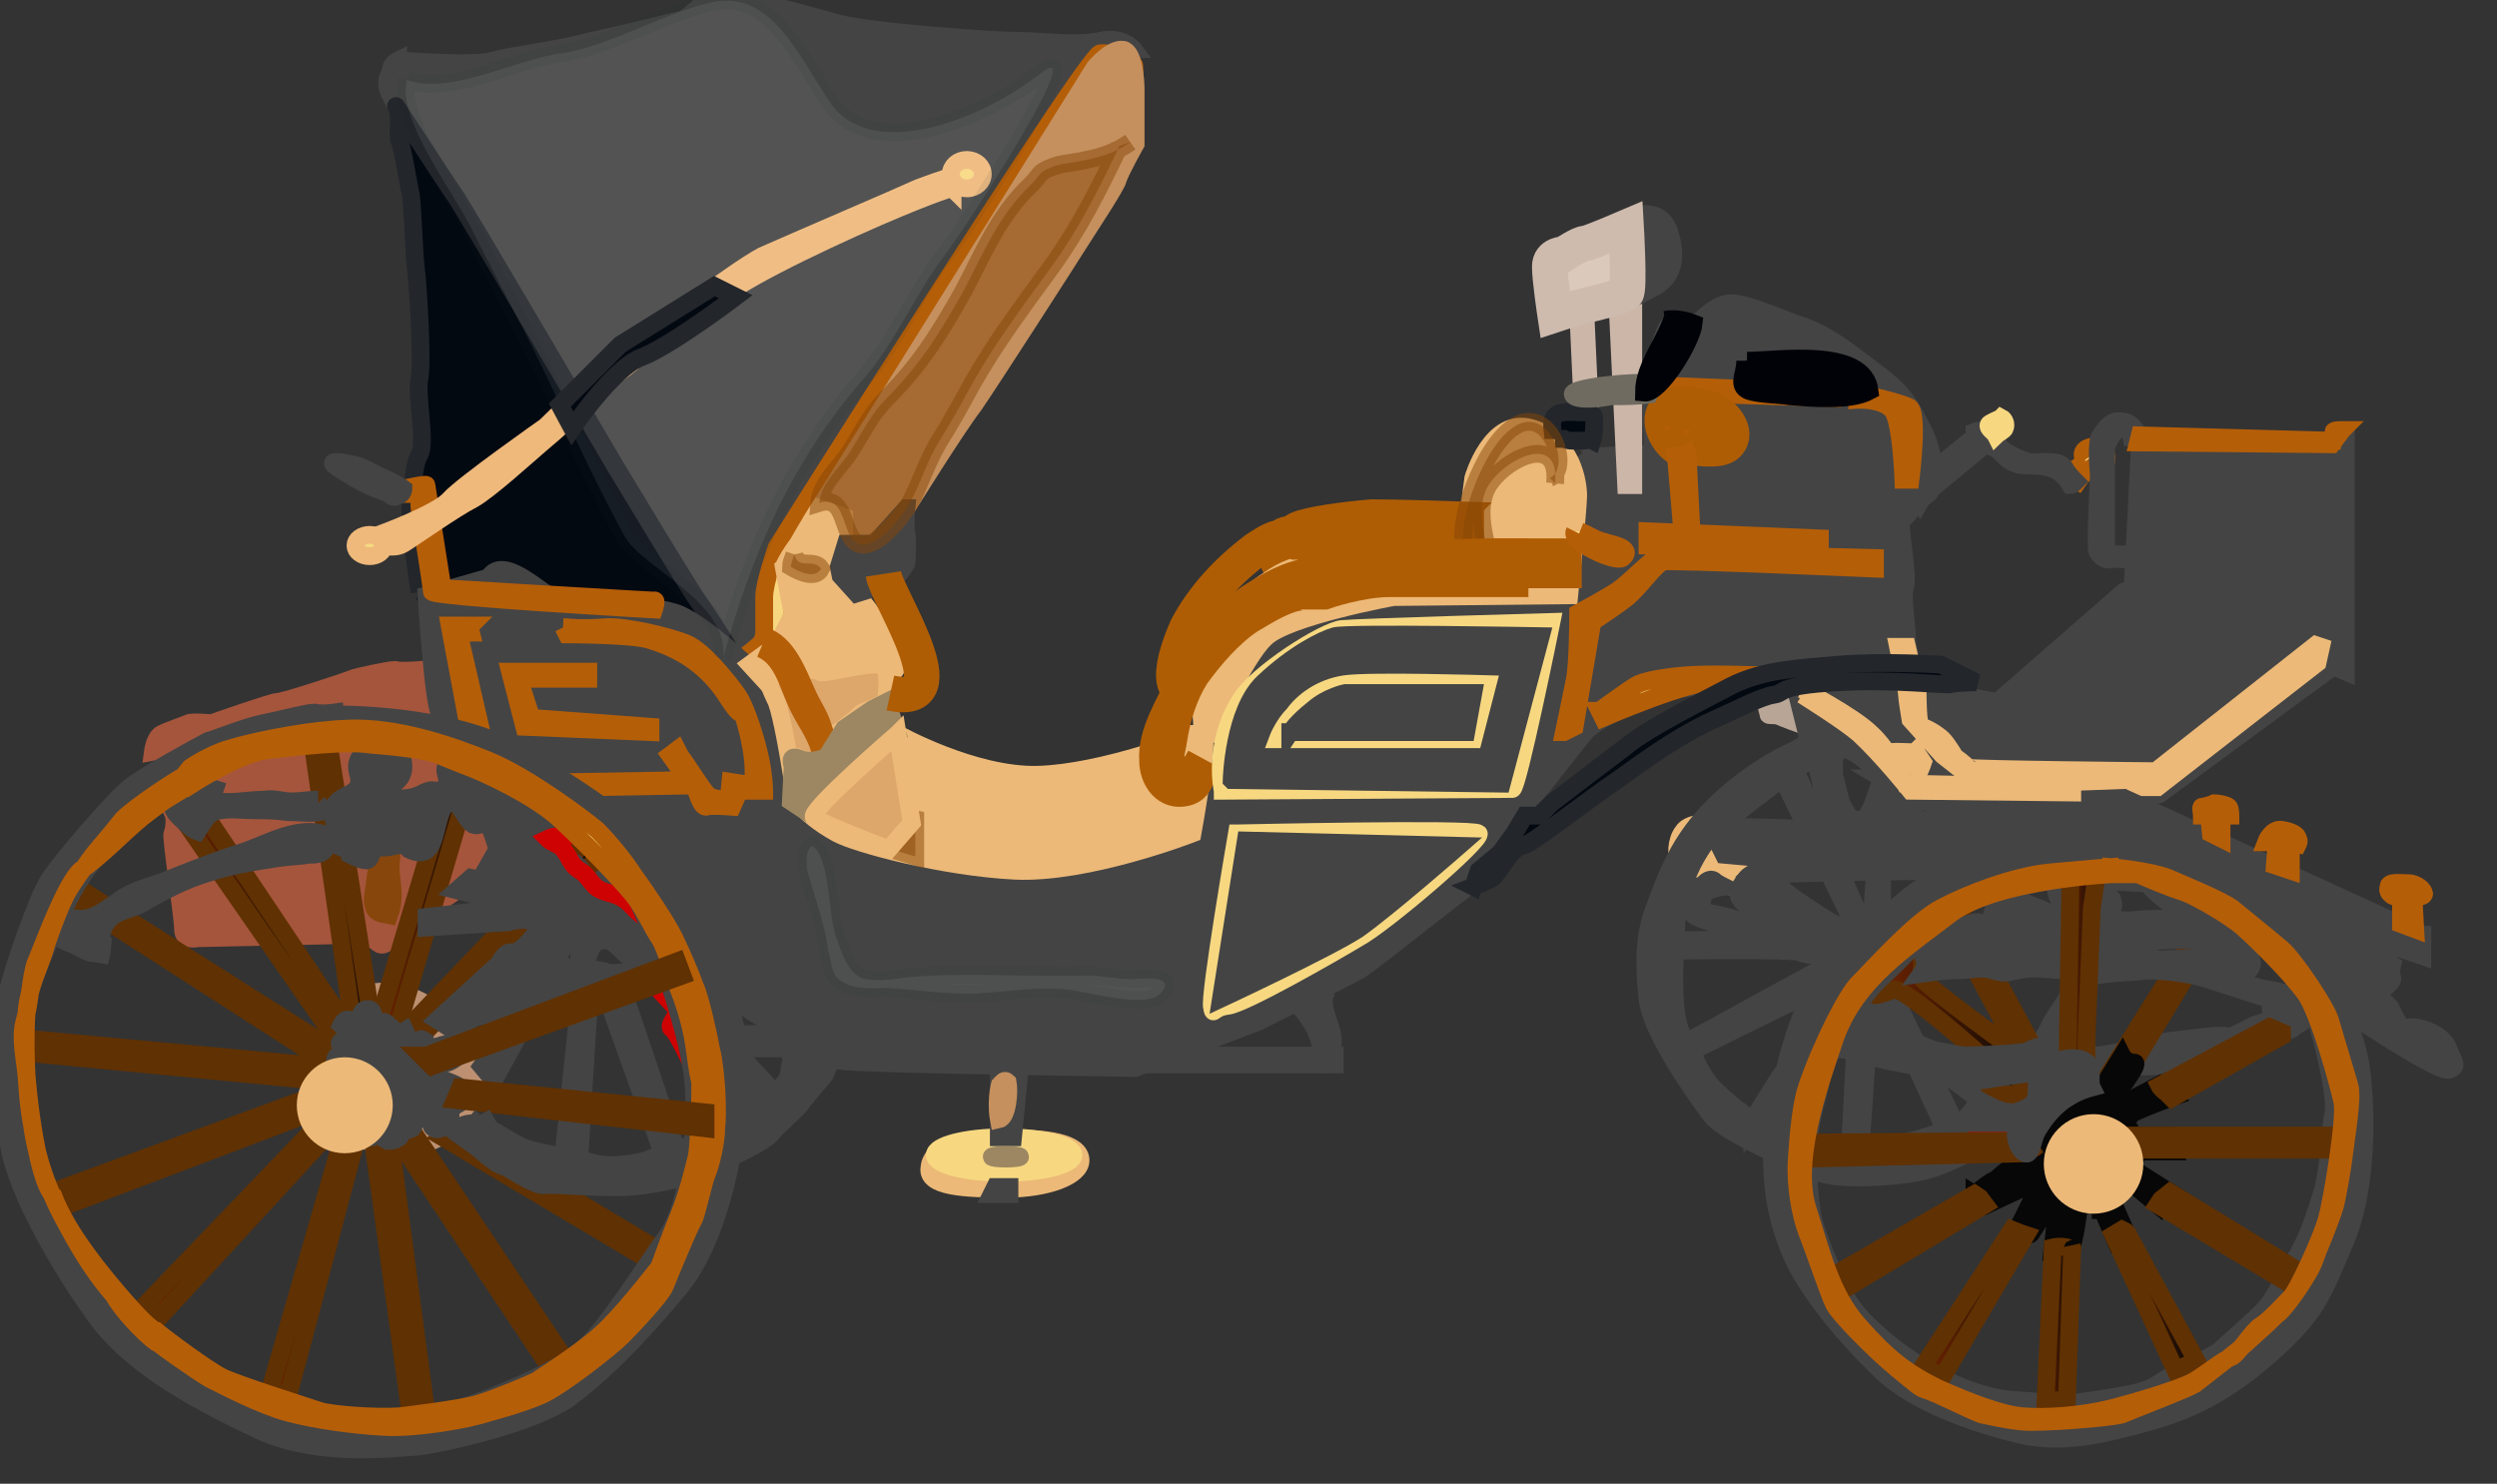 <svg xmlns="http://www.w3.org/2000/svg" version="1.0" viewBox="0 0 140.5 83.5"><rect x="0" y="0" width="140.5" height="83.5" fill="#333333" stroke="none"/><switch><g><path fill="#444" stroke="#444" d="M89.5 40.4l11.3-8.2 4.7-3.5.6-.5s.6-1.2 1-1.2h1l3-2.4v-.3s.5-.2.9 0 .4.6.4.6l-.8.2-2.9 2.4-.3.1-.4.7s-.3-.4-.3-.1c0 .3-.3.7-.3.7l-.4.4-.9.1-14.9 10.4-1 .5-.7.5v-.4z"/><path fill="#A5553C" stroke="#A5553C" d="M27.3 49l-5.2 3.6s-.4.8-.8.5c-.5-.4-.8-.5-.8-.5l-9.4.2s-.8.2-.8-.5-.7-5.2-.6-5.4c.1-.2.2-.9 0-1.2-.2-.3-.4-2.7-.5-3.1-.1-.4-.6-.3-.6-.3s.1-.8.5-1c.4-.2 1.3-.5 1.5-.6.2-.1 1.3 0 1.3 0s3.4-1.2 3.7-1.2c.4 0 4-1.2 4.2-1.3.2-.1 2.1-.5 2.4-.5.3.1 1.5 0 1.5 0l.6.4.2 1.7s2.2 3.5 2.4 3.7c.1.2.6 3.4.6 3.4l-.2 2.1z"/><path fill="#444" stroke="#444" d="M44.5 45.1s2.6 2.2 10.5 2.2c9.9 0 12.1-.4 12.1-.4l-.8 7.4-15.2.7-3.2.4-3.4-10.3zM61.9 2.9L43.8 30.6S43 32 43 33v3.2l-2.1 1.1s.2-4.4 0-5.6c-.2-1.1-1.9-5.9-1.8-6.5.2-.6-.2-15.9.2-16.6.3-.6.6-6.5.6-6.5S40.5 0 41.5 0s3.8.8 5.6 1.3c1.8.5 8.8 1 10.2 1 1.4 0 3.3.3 4.6 0 1.3-.3 1.9.5 1.9.5l-1.9.1z"/><path fill="#444" stroke="#444" d="M22.4 3.4c1.5.1 4.4.3 5.4 0s3.2-.5 5.5-1.1c2.3-.5 4.6-1.1 5.1-1.2.5-.2 1.3-1.3 1.9-1 .6.3 1.3 0 1.3 0S40.1 3.2 39.7 6c-.4 2.7-.2 10-.5 11s-.1 7 0 7.8c.1.8 1.1 4.6 1.3 5.2.2.6.5 3.6.5 3.9v2.3s-3.4-5-3.8-5.9c-.4-.9-6.1-9.8-6.5-10.6-.4-.9-3.2-5.5-3.6-6.4-.4-.9-2.7-4.1-3.4-5.2C23 7 22.4 6.3 22 5.4c-.5-.9 0-1.2 0-1.5 0-.3.4-.5.4-.5z"/><path fill="#030911" stroke="#23262B" d="M23.6 33.3s-.6-3.8-.5-4.8c.2-1 .1-2.2.5-2.9.4-.7-.2-3.3 0-4.3s-.1-5.5-.2-6.2c-.1-.7-.2-3.9-.3-4.2-.1-.4-.4-2.4-.6-2.9-.2-.5.1-1.5-.2-2-.3-.5 2.8 4.3 3.3 5 .5.7 8.4 14.2 9 15.2.6 1 4.1 6.8 4.6 7.5.5.7 1.7 2.6 1.7 2.6l.6 1.5s-.4-.8-1.2-.9c-.8-.2-2 0-2.2-.5-.2-.5-.8-1.6-.8-1.6s-9.1-1.2-9.7-1.1c-.5.2-2.4.2-2.7.2-.3-.1-1.3-.6-1.3-.6z"/><path fill="#F7D881" stroke="#B55E08" d="M41.4 37.3s.5.1.8 0c.3-.1 1.3-1.1 1.5-1.1.2 0 .9-.9.9-1.4 0-.5-.1-2 0-2.3.1-.4 0-1.4 0-1.4l2.7-4.5 6.5-9.9 5.7-9 1.6-2.9s.8-1.1 1.6-1c.8.1.3 0 .6.3.3.2.5 1.8.5 1.8v2.2s.1-4.4 0-4.5c-.1-.1-1.2-.7-1.9-.6-.7 0-18.2 27.8-18.2 27.8s-.7 2-.7 2.8v2.3c0 .3-1.6 1.4-1.6 1.4z"/><path fill="#444" stroke="#444" d="M89.7 25.7s-.8.3-.8.8V31l-.5 2.4h-3.6s-5.5-.2-6.6 0c-1 .2-6.8 1.3-8.2 3.5-1.4 2.2-2.6 6.4-2.6 6.8v2.2s-.7 2.3-.7 2.6c0 .4-.5 3.9-.5 3.9v1.9s-11 .5-12.2.5c-1.2 0-6 .6-6.4 0-.4-.6-1-5.5-1.3-6.2-.3-.7-1.9-3.5-1.9-3.5v-1.5s-.3-2.8-.7-3.7c-.4-1-1.7-2.5-1.7-2.5s-2.2-2.1-3.7-2.8c-1.5-.7-5.6-.5-6.5-.6-.9-.1-3.4-3-4.3-1.5l-3.5 1s.4 6.6.8 6.7c.4.1 4.1 6.7 5.4 8 1.3 1.4 13 9.5 13.7 9.7.7.2 2.1 1.6 3.4 1.8 1.3.2 16.6.4 16.6.4s2.3-1 2.8-1.1c.5-.1 4.1-1.5 4.1-1.5s4.4-2.2 5.7-2.9c1.2-.8 6.6-5.2 7.1-5.4.6-.3 2.6-4.2 2.6-4.2s2.5-3.2 3-3.8c.5-.6 3.1-1.9 4.1-2.2 1-.3 2.7-.4 3.4-.4s2.5.1 3.8.4c1.2.3 2.5.3 3 1 .5.6 1.9 2 2.2 2.2.3.3 1.7 2.1 1.7 2.1s3.1.8 3.5.8c.4 0 3.3.2 4 .1.8-.1 2.7-.3 3.4-.2.7.1 3.2-.3 3.2-.3l9.8-7.2.7.3V24.1l-.6 1.6-11-.5-.4 7.9-.5.2-7.1 6.2s-1.4-.2-2.3-.5c-.8-.3-2.1-.1-2.1-.1s-.7-2.3-.7-3c0-.7-.3-2.3-.1-2.9.2-.6-.4-3.5-.2-3.9.2-.4 1.2-1.1 1.5-1.3.3-.2.6-2-.4-3.8-.9-1.8-1.4-2.2-3-3.4-1.6-1.2-2.5-1.9-4.1-2.4-1.6-.6-3.2-1.3-3.9-1.1-.8.2-1.6 1.1-1.6 1.1s-1.1-.1-1.5 0c-.4.1-1.1 3.1-1.1 3.1l.1 4.2-3.3.2z"/><path fill="#C5905E" stroke="#C5905E" d="M46.1 28.6s1 0 1.4.5c.4.5 0 1.5 0 1.5h1.6l1.9-2s2.8-4.5 3.8-5.8c.9-1.3 5.4-8.3 5.9-9.1.5-.8 2.1-3.2 2.2-3.6.1-.4 1-2 1-2V5c0-.4-.1-2.1-.7-2.2-.7-.1-1.6 1-1.6 1L46.1 28.6z"/><path fill="#ECB978" stroke="#ECB978" d="M50.5 41.3s4.3 2.4 7.9 2.3c3.6-.1 8.6-2 9.2-2.3.6-.4-.5 5.6-.5 5.6s-5.9 2.3-10 2.1c-4-.2-8.9-1.5-10-2.1-1.1-.6-1.7-1.2-1.7-1.2l5.1-4.4z"/><path fill="#DDA66B" stroke="#ECB978" d="M49.9 39.5c-.1-.3.3-2-.4-2.1-.7-.1-2-.2-2.7 0-.8.2-2.1.4-2.1.4H43s.3.9.7 1.7c.3.8.7 3.2.7 3.2s.2-.3.6 0c.4.3 1 .6 1.1 0 .2-.6.7-1.4 1-1.5.3-.1 1.4-1.1 1.4-1.1l1.4-.6z"/><path fill="#ECB978" stroke="#ECB978" d="M44.1 31.9s.2-.5.8-1.3c.5-.9 1.2-2 1.2-2l1.4.5v1.5l-.4 1.3s-.3.2 1 1.5 1.6 2.4 1.8 2.9c.2.5.9 1 .4 1.5-.3.4-.3.8-.3.8s.7-1.1-.4-1.2c-1.1-.1-3.3.6-3.5.4-.2-.2-1.3 0-1.3 0h-1.4l-.1.8-1.1-1.2 1.5-1.1s.9-1.6.9-1.8c-.1-.4-.5-2.6-.5-2.6z"/><path fill="#444" stroke="#444" d="M51 28.6s-.1 1 0 1.4c.1.5 0 1.7 0 1.7s-.5.9-1 1.1c-.5.2-1.8.6-1.8.6l-.9-1-.1-.5.4-1.3h1.6l1.8-2z"/><path fill="#F7D881" stroke="#B55E08" d="M42.8 36.5c1.2.5 1.5 1.9 2 3 .4 1 1.3 2 1.4 3.1.2-.9.4-.9.1-1.7-.2-.7-.6-1.2-.9-1.9-.5-1.1-1.1-2.8-2.4-3.2-.1.1-.1.3-.1.5"/><path fill="#9D8762" stroke="#9D8762" d="M49.9 39.5l.6 1.8-5.1 4.4-.9-.6.1-2s-.3-.7.4-.4c.6.3 1.5-.1 1.5-.1l1-1.6 1.6-1.1.8-.4z"/><path fill="#874606" stroke="#874606" d="M50.5 47.9l.5-1.1.5-1.1v2.5z" opacity=".5"/><path fill="#DDA66B" stroke="#ECB978" d="M50.5 41.3l.8 5-1.3 1.5s-3.9-1.5-4.2-1.8c-.4-.3 4.7-4.7 4.7-4.7z"/><path fill="#FDFEFF" stroke="#23262B" d="M45.4 48.9c0-.5-.1-1 .3-1.3 1 .6.9 3.8 1.3 5 .3.8.6 2 1.4 2.4.7.3 1.9.1 2.6 0 3.4-.3 6.9 0 10.2-.1.8 0 1.6.2 2.4.2.5 0 2.7-.3 1.7.8-.8.9-4.1-.1-5.2-.2-1.7-.2-3.3.1-5 .2-1.7.1-3.4-.2-5.2-.3-.7 0-1.5.1-2.2-.2-1-.4-.8-.9-1.1-1.9-.2-1.6-.8-3.1-1.2-4.6" opacity=".08"/><path fill="#444" stroke="#444" d="M51 50.2c.5.6.4 1.5.6 2.2.3 1.1.6 1.2 1.7 1.1 1.6-.1 3.1-.1 4.7-.1s3.1-.1 4.6-.3c1-.1 1.3-.1 1.3-1.3 0-.4-.2-.8-.1-1.2.1-.5.4-.7.4-1.2-.8-.2-2.3.6-3.3.7-1 .1-2.1.2-3.1.2-2.2-.1-4.4-.5-6.6-.5"/><path fill="none" stroke="#AF5D04" stroke-width="2" d="M72.6 30.1c-1-.4-1.1 2.7.2 1.7.5-.4.1-1.3-.4-1.5-.6-.2-1.2.3-1.7.6-1.6 1.2-3 2.7-3.9 4.4-.4.9-1.8 4.3.7 3.6m-17.8-6.6c.2 1.3 4.5 7.6.4 6.7"/><path fill="#ECB978" stroke="#ECB978" d="M82.4 30.6l.5-3.7s1-3.5 3.3-2.8c2.3.7 2.6 3.1 2.6 3.8 0 .7-.5 5.6-.5 5.6l-9.9.1s-6 1.1-7.2 2.3c-1.2 1.1-3.1 5.4-3.1 5.4h-.5s.1.1 0-1.1c-.1-1.2.5-2.7.9-3.9.4-1.2 1.8-3 2.8-3.6 1-.7 1.6-.9 2.7-1 1.1-.1 2.1-.6 3.2-.6h3.9l1.3-.5z"/><path fill="#F4D389" stroke="#AF5D04" stroke-width="2" d="M81.6 29.2s-.1.6 0 .8c.1.2 0 .5 0 .5H73s-.6-.4 0-.7c.6-.3 2.9-.6 4.2-.7 1.3 0 4.4.1 4.4.1zm3.4 2.1h3v.8h-3z"/><path fill="none" stroke="#AF5D04" stroke-width="2" d="M81.7 29.6h.8v.6h-.8z"/><path fill="#ECB978" stroke="#ECB978" d="M60.8 65.3c0 .9-1.9 1.6-4.2 1.6-2.3 0-4.5-.1-4.3-1.2.1-1.2 2-1.6 4.3-1.6 2.2-.1 4.2.2 4.2 1.2z"/><ellipse cx="56.5" cy="65" fill="#F7D881" stroke="#F7D881" rx="3.9" ry="1"/><path fill="#444" stroke="#444" d="M57 64l.4-4.1h-1.2V64zm-1 2.8l-.2.4h1v-.4zm9.3-7.4h9.8v.5H64.2z"/><path fill="#444" stroke="#444" d="M74.7 55.7c-.6.9.3 1.9.3 2.9 0 .3-.3 1.8-.8 1.1-.1-.1.1-.6.1-.8 0-.3-.2-.7-.3-1-.3-.5-.7-1.2-1.2-1.5.5-.4 1.3-.4 1.9-.7"/><path fill="#F7D881" stroke="#F7D881" d="M69.6 46.9s13.3-.3 13.6 0c.3.3-5.3 5.1-6.8 5.9-1.5.9-6.4 3.7-7.3 3.8-.9.1-.8.6-.9.1-.2-.5 1.4-9.8 1.4-9.8z"/><path fill="#C5905E" stroke="#C5905E" d="M56.4 61.1v-.2c.1-.1.2-.1.3 0 .1.5 0 2-.5 2.1-.1-.5-.1-1.5.1-2.1"/><path fill="#F7D881" stroke="#B55E08" d="M88.9 29.9c.5.2.9.5 1.4.6.2.1 1.7.3 1 .9-.4.3-3-.9-2.7-1.5M88 41.2l.6-.3 1-5.9s1.1-.7 2-1.4c.8-.7 1.5-1.8 2-2 .5-.1 11.9.4 11.9.4v-.6s-11.5-.3-12.1-.1c-.6.2-1.7 1.5-2.5 2s-2.1 1.2-2.1 1.2 0 2.9-.2 3.8c-.2 1-.6 2.9-.6 2.9z"/><path fill="#DBC9BB" stroke="#CCB6A8" d="M91 16.8l.5 10.5h.4V16.8zm-2.2.7l.3 6.5h.4l-.3-6.5z"/><path fill="#444" stroke="#444" d="M91.5 12.3c1.2-.5 2.2-.3 2.5 1 .3 1.1.2 2.2-.8 2.8-1.4.8-4.2 2.1-5.8 1.5.4-.5 1.5-.4 2.1-.5.5-.1 1.8-.4 2.1-.8.3-.4 0-1.3 0-1.9 0-.7.1-1.3 0-2"/><path fill="#F7D881" stroke="#B55E08" d="M93.7 21.7v.4l9.4.3v-.3zm10.8.4v.4s1.7-.1 2.1.8c.4.9.5 3.7.5 3.7h.4s.5-3.9-.1-4.1c-.6-.3-2.9-.8-2.9-.8z"/><path fill="#DBC9BB" stroke="#CEBBAE" stroke-width="2" d="M88 14.3s-.8 0-.8.7.3 2.7.3 2.7 1.2-.4 1.7-.5c.4-.1 2.1-.5 2.3-.7.2-.2 0-3.7 0-3.7s-2.1.9-2.3.9c-.3 0-1.2.6-1.2.6z"/><path fill="#F4D389" stroke="#AF5D04" stroke-width="2" d="M94.6 25.3c-.7-.3-1.4-1.5-.9-2.2.4-.6 2-.3 2.5-.1.7.2 1.7 1.3 1 2-.5.5-2 .1-2.7.2"/><path fill="#F7D881" stroke="#B55E08" d="M92.7 29.9v.8l9.7.1v-.5z"/><path fill="#F7D881" stroke="#B55E08" d="M94.2 24.5h.7l.3 5.9h-.5z"/><path fill="#AF5D04" stroke="#AF5D04" stroke-width="2" d="M96.7 24.6c.2.1.2.2.2.3-.3.1-.7.1-.7-.3h.5m-2.3-1c-.2.1-.3.3-.3.6.2 0 .4-.1.5-.2.1-.3-.1-.3-.2-.4"/><path fill="#000207" stroke="#000207" d="M98.2 20.3c0 .8-.5 1.4.2 1.7.6.2 1.7.2 2.3.3 1.2.1 3.4.3 4.5-.3-.3-2.5-5.2-1.7-6.9-1.7"/><path fill="#F7D881" stroke="#B55E08" d="M117.3 25.9c-.5-.7.7-1 1.1-.6.3.4 0 1.9-.7 1-.3.2-.6.5-.8.8-.2-.1-.3-.3-.4-.6.3-.1.6-.3.8-.6"/><path fill="#87460B" stroke="#87460B" d="M22.3 42.6c-.9-.1-.5 3.7-.3 4.3.2.8-.1 1.5 0 2.3.1.9.2 1.5-.1 2.3-.5-.1-.8-.1-.9-.6-.1-.3.1-1 .1-1.3.1-.9.4-1.7.3-2.6 0-.9-.9-4.7.5-4.9.1.1.2.2.2.4"/><path fill="#BD9071" stroke="#BD9071" d="M26.7 60.6c0 2.4-1.9 4-4.4 4-2.4 0-3.5-2-3.5-4.4 0-2.4.4-4.4 2.8-4.4s5.1 2.4 5.1 4.8z"/><linearGradient id="a" x1="9.629" x2="19.219" y1="51.369" y2="51.369" gradientUnits="userSpaceOnUse"><stop offset=".012" stop-color="#702400"/><stop offset=".988" stop-color="#080808"/></linearGradient><path fill="url(#a)" stroke="#603102" d="M10.5 44.3l8.7 13-.3 1.2-9.3-13.4z"/><linearGradient id="b" x1="17.565" x2="20.918" y1="49.477" y2="49.477" gradientUnits="userSpaceOnUse"><stop offset=".012" stop-color="#702400"/><stop offset=".988" stop-color="#080808"/></linearGradient><path fill="url(#b)" stroke="#603102" d="M17.6 41.9l2.2 15.4h1.1l-2.4-15.4-.9-.2z"/><linearGradient id="c" x1="21.309" x2="26.656" y1="50.589" y2="50.589" gradientUnits="userSpaceOnUse"><stop offset=".012" stop-color="#702400"/><stop offset=".988" stop-color="#080808"/></linearGradient><path fill="url(#c)" stroke="#603102" d="M26.7 43.1l-4.4 15-1-.6 4.3-14.4z"/><linearGradient id="d" x1="22.74" x2="34.11" y1="52.837" y2="52.837" gradientUnits="userSpaceOnUse"><stop offset=".012" stop-color="#702400"/><stop offset=".988" stop-color="#080808"/></linearGradient><path fill="url(#d)" stroke="#603102" d="M33.1 47.2l1 .6-10.6 10.7-.8-.4z"/><linearGradient id="e" x1="24.938" x2="37.346" y1="67.341" y2="67.341" gradientUnits="userSpaceOnUse"><stop offset=".012" stop-color="#702400"/><stop offset=".988" stop-color="#080808"/></linearGradient><path fill="url(#e)" stroke="#603102" d="M25.6 63.5l11.7 7-.3.7L24.9 64z"/><linearGradient id="f" x1="22.301" x2="31.951" y1="70.368" y2="70.368" gradientUnits="userSpaceOnUse"><stop offset=".012" stop-color="#702400"/><stop offset=".988" stop-color="#080808"/></linearGradient><path fill="url(#f)" stroke="#603102" d="M23.1 63.5L32 76.8l-.9.4L22.3 64z"/><linearGradient id="g" x1="20.968" x2="24.007" y1="71.687" y2="71.687" gradientUnits="userSpaceOnUse"><stop offset=".012" stop-color="#702400"/><stop offset=".988" stop-color="#080808"/></linearGradient><path fill="url(#g)" stroke="#603102" d="M21 64.3l2.1 15.3h.9l-2.1-15.8z"/><linearGradient id="h" x1="15.228" x2="20.047" y1="71.403" y2="71.403" gradientUnits="userSpaceOnUse"><stop offset=".012" stop-color="#702400"/><stop offset=".988" stop-color="#080808"/></linearGradient><path fill="url(#h)" stroke="#603102" d="M15.2 78.2l1 .4L20 64.3h-.8z"/><linearGradient id="i" x1="8.213" x2="18.276" y1="68.779" y2="68.779" gradientUnits="userSpaceOnUse"><stop offset=".012" stop-color="#702400"/><stop offset=".988" stop-color="#080808"/></linearGradient><path fill="url(#i)" stroke="#603102" d="M8.2 73.4l.8.7L18.3 64l-.6-.5z"/><linearGradient id="j" x1="3.658" x2="17.265" y1="64.733" y2="64.733" gradientUnits="userSpaceOnUse"><stop offset=".012" stop-color="#702400"/><stop offset=".988" stop-color="#080808"/></linearGradient><path fill="url(#j)" stroke="#603102" d="M17.3 61.8v.9l-13.2 5-.4-.9z"/><linearGradient id="k" x1="1.956" x2="18.134" y1="59.616" y2="59.616" gradientUnits="userSpaceOnUse"><stop offset=".012" stop-color="#702400"/><stop offset=".988" stop-color="#080808"/></linearGradient><path fill="url(#k)" stroke="#603102" d="M18.1 60L2 58.5v.8l15.6 1.5z"/><linearGradient id="l" x1="4.077" x2="18.824" y1="54.876" y2="54.876" gradientUnits="userSpaceOnUse"><stop offset=".012" stop-color="#702400"/><stop offset=".988" stop-color="#080808"/></linearGradient><path fill="url(#l)" stroke="#603102" d="M18.8 59.1l-.7.5-14-9 .5-.5z"/><path fill="#444" stroke="#444" d="M20.9 64c-.1 0-.2 0 0 0 .1-.1.3-.1.4-.1.2.1.3.2.5.3.1 0 .4 0 .5-.1.3-.1.2-.2.4-.4.1-.1.3-.1.5-.2.1-.1.1-.3.2-.5.1-.1.9-.6 1-.6.2.3-.3.6-.1 1 .2.3.7.1.9-.2.3-.4 0-.6.3-.9.3-.2.7-.3.6-.8-.2-.7-1.7-.6-1.6-1.3.1-.5.4-.3.7-.4.3-.1.8-.5.9-.7-.3-.4-.8-.4-1.2-.3-.2.1-1.4.4-1.1-.3-.3-.2-.7.8-1.3.7 0-.2.2-.4.3-.6.1-.2.1-.4 0-.6-.3.2-.6 0-.8-.2-.2-.1-.1-.2-.4-.3-.1 0-.3.1-.5.1-.1-.3 0-.9-.5-.8-.5.1-.2.8-.4 1.1-.2-.1-.6-1-1-.2.2.2.5.2.7.4 0 .4-.5.3-.6.4-.5.4.1.2.3.4.1.1.1.2.1.4-.1.3-.2.1-.4.2-.2 0-.2-.3-.4 0-.1.1 0 .4 0 .5.7.7.1 1.4.5 2.1.2.4.6.7.7 1.1.1.4.2 1 .8.8"/><circle cx="19.4" cy="62.2" r="2.2" fill="#ECB978" stroke="#ECB978"/><path fill="#F7D881" stroke="#B55E08" d="M33.1 38.2h-3.9l.7 2.2 6.7.5v.3l-7.1-.3-.8-3.1h4.4zm-6.6-3c-.1 0 0 .4 0 .4h-.7l1.2 5.2-.6.3-1.1-5.9h1.2zm-3.8-7.7s1.3-.3 1.3-.2c0 .1.9 5.8.9 5.8s11.7.7 11.9.7c.2-.1 0 .5 0 .5s-12.5-.7-12.5-1c0-.3-.7-4.5-.7-4.8 0-.3 0-.6-.2-.7h-.7v-.3z"/><path fill="#F7D881" stroke="#B55E08" d="M31.7 35.3l.2.4s3.6 0 4.6.3c1 .3 3 1 4.4 3.2 1.4 2.2.5-.4 1 1.3.5 1.7.5 2.7.5 2.9v.8l-1.3-.2-.1 1s-1 0-1.2-.3c-.3-.3-1.3-1.9-1.4-2-.1-.1-.3-.5-.3-.5l-.4.3 1 1.4-5.8.1.5.3 5.7-.1s.3 1.2.6 1.2c.3-.1 1.5 0 1.5 0l.4-.9H43s0-.7-.2-1.7-.8-3-1.3-3.7c-.5-.7-1.9-2.5-2.9-2.9-1-.4-3.5-1-4.6-.9-1 .1-2.3 0-2.3 0z"/><ellipse cx="20.8" cy="30.7" fill="#F7D881" stroke="#EFB97B" rx=".8" ry=".6"/><path fill="#444" stroke="#444" d="M22.7 27.5s-.4-.3-1.1-.6c-.7-.3-1.1-.6-1.5-.7-.5-.1-.8-.2-1.1-.2-.3 0-.6 0 .6.7 1.1.7 1.8.9 2.1 1 .3.1.3.4.7.2.3-.1.3-.4.3-.4zm97.3-2.4s0-1.1-.6-1c-.6.1-.9 1.1-.9 1.1v5.6c0 .3 0 .3.4.4h.8l.1.3s-1.1-.1-1.2 0c-.1 0-.5-.2-.6-.5-.1-.4.1-4.3.1-4.3s-.2-1.9.1-2.2c.2-.3.5-.8 1-.8.4 0 .6.1.8.3.2.2.3.4.3.5 0 .2-.2.5-.2.5h-.1z"/><path fill="#F7D881" stroke="#B55E08" d="M131.8 24.2c-.2 0-.5 0-.5.1.1.1 0 .5 0 .5l-10.9-.3-.1.4 10.9.1.6-.8z"/><path fill="#ECB978" stroke="#ECB978" d="M116.5 44.2l-.2-.6h-5.6l-1.4-1.1-1.8-2s-.2-1.2-.2-1.4c0-.3-.5-2.7-.5-2.7h.5l.6 2.6s0 1.9.2 1.9.9.4 1.2.7c.3.3.7 1 .7 1s.6.4.7.6c.1.1 10.6.2 10.6.2l9-7.1.3.1-.2.9-9 7h-4.9z"/><path fill="#F7D881" stroke="#B55E08" d="M90 40l.2.4s5.1-2.2 6.3-2c1.2.2 2.2.3 2.2.3l.3-.7s-2.8-.1-4.1 0c-1.2.1-2.5.3-2.9.6-.5.3-2 1.4-2 1.4z"/><path fill="#ECB978" stroke="#ECB978" d="M99.2 48.6c-.1 0-.5.1-.8-.4-.3-.5-.5-1.4-.9-1.4s-.7.1-1.1.4c-.4.3-.8 1.1-.6 1.6.2.5.9 1.1 1.2 1 .2 0 .8.2.8.2s.7-1 .9-1c.2 0 .5-.4.5-.4z"/><path fill="#ECB978" stroke="#ECB978" d="M96.1 46.3s-1.1 0-1.4.5c-.4.5-.4 1.4-.2 1.7.2.3.5.5.8.6.3 0 .3.3.5.2.3-.1-.2-.6 0-1s.8-1.1.9-1.2c.1-.1.8-.2.8-.2h-1l-.4-.6z"/><path fill="#B8A596" stroke="#B8A596" d="M101 39l.4 1.8s-1.1-.4-1.3-.5c-.3-.1-.6 0-.6-.1s-.2-.8-.2-.8.1-.3.5-.4c.4-.1 1.2 0 1.2 0z"/><path fill="#ECB978" stroke="#ECB978" d="M107.8 42.3c-.1.1-1.4-.1-1.6.1-.2.3-.3.5 0 .9s.6.6 1 .5c.4-.1.6-.2.8-.4.1-.2.2-.5.2-.5l-.4-.6z"/><path fill="#444" stroke="#444" d="M101.1 39l.6 2.4s.9.5 1.2.6c.3.1.7 0 1.3.3.6.3 1.3 1 1.3 1l.5.2s.6.7.8.6c.2-.1.4-.1.4-.1s-2.6-2.9-2.8-3c-.2-.2-1.5-1-1.7-1.2-.2-.1-.9-.6-1.1-.7-.2 0-.5-.1-.5-.1zm35.2 13.6v1.2s-1.7-.6-2.3-.7c-.7-.1-1.2.2-1.2.2l1.8 1s-.1.4 0 .7c.1.3-.6.7-.6.7h-.5l1 1 .6 1.2s.6-.2 1.2 0c.7.2 1.3.6 1.5 1.2.2.6.6.9 0 1.1-.6.2-5.5-3.1-5.5-3.1l-.5.4s-2.4-4.8-3.8-6c-1.3-1.3-8.3-4-9.3-4s-4.9.5-5.4.5c-.5.1-3.4-1.5-3.4-1.5l-1.1-1.2 10.7-.4 16.8 7.7z"/><path fill="#F7D881" stroke="#B55E08" d="M135.1 50.4V52l.8.3-.1-1.8s.6 0 .6-.2-.4-.6-.9-.6-1.1-.1-1.1.2c-.1.3.1.4.2.5.1.1.5 0 .5 0zm-6.2-3V49l-.9-.3.1-1.3h-.6s.3-.8.9-.7c.6.1.9.3.9.5.1.1 0 .3 0 .3l-.4-.1zm-5-1.5c0-.1-.1-.5 0-.5s.5-.1.7-.2c.2 0 .7.1.8.2.1.1.1.5.1.5h-.5v1.3l-.6-.3-.1-1h-.4z"/><path fill="#F7D881" stroke="#EFB97B" d="M21.3 30.1s3.3-1.2 4-2c.7-.8 5.4-4.1 5.4-4.1s4.7-4.6 5.1-4.7c.4-.1 5.4-4 7.1-4.9 1.8-.8 8.1-3.5 8.5-3.7.4-.2 2.2-.8 2.2-.8v.7s-.1-.1-3 1.1c-2.9 1.2-8.5 3.8-9.9 5-1.4 1.2-4 2.6-4.8 3.4-.8.8-3 2.1-3.4 2.8-.4.7-1.4 1.5-2.1 2.1-.7.6-2.9 2.6-3.8 3.1-1 .5-3.4 2.2-3.9 2.5-.5.3-1.1.1-1.1.1l-.3-.6z"/><ellipse cx="54.4" cy="9.8" fill="#F7D881" stroke="#EFB97B" rx=".9" ry=".8"/><path fill="#444" stroke="#444" d="M30.1 49L28 46.6h-.4l.3.9 1.9 1.6-2.1-.8-.4.7s2.8.6 2.7.8c-.1.2-.3.3-.3.3l-3.2-.7-.8.7 3.6.9-5.3.6v.6l4.6-.3s1-.3 1.4 0c.4.3 0 .8 0 .8s-.8 1-1.2.9c-.4-.1-.7.6-.7.6l-3.5 3.2s.8.5.9.6c.1.1 1.1-.8 1.5-.8.5 0 1.4-.4 1.5-.4.1-.1.7-.2.7-.2l-.2.7-1.9 2.7.5.6h.3l1.2-2.2s.8-1.7.9-1.9c.2-.2 1.1-.8 1.1-.8s.8-.3 1.1-.4c.3-.1 1.7-.2 1.9-.2.2-.1.5.1.5.1l1.9-.7s-2 .4-2.4.2c-.4-.2-2.7-.3-3-.4-.4-.1-.6-.2-.4-.4.3-.2.9-.3.9-.4 0-.1 0-.9.2-.8.2.1.6-.1.7.3.1.3.1 1 .1 1s.3.2.4 0c.1-.2.3-.9.6-1 .3-.1.6-.1.8 0 .2.1.9.8.9.8l.7.5s.2-.1.3-.3c.1-.2.5 0 .7 0h.9l-.6-1.2s-2.9-2.2-3.2-2.2c-.3 0-1.3-.4-1.4-.8-.2-.4-.1-1-.1-1s-.5-.6-.7-.3c-.2.2-1.1-.4-1.2-.6 0-.2-.3-1-.7-.6-.4.4-.5.2-.2.6.3.4.7.7.7.7l-.4.4z"/><path fill="none" stroke="#CE0202" d="M37.6 55.2s.7 1 .8 1c.2 0 .4.8.5.9 0 .1-.5.5-.5.5l1 2.5v.8s-1.3-2.9-1.6-3c-.3-.2.5-.9.3-1.1-.2-.2-1.2-1.3-1.2-1.3l.7-.3z"/><path fill="#444" stroke="#444" d="M32.7 55.4l-1 9.7h.9l.6-9.7zm2.2-.1l2.9 8.6-.8.2-3-8.4zm6.6 2.9h2.1l.3.8h-2.4zm.7 1.8l1.4 1.5-.6.5-.8-1.1zM31.8 46.5c-.3 0-.6.1-.9.1-.4 0-.5-.1-.9-.2-.3-.1-.6.1-.9.1-.3 0-.5-.2-.8-.2-.2 0-.3.1-.4.1H27c-.1 0-.1.1-.4 0-.5-.3-.8-1.7-1.5-1.1-.8.6-.3 3.4-2.1 2.5-.1-.1 0-.3-.3-.3-.1 0-.3.1-.5.1-.3.1-.6.1-.9.1-.5.1-.3.5-.6.7-.2.1-.8-.2-1-.3 0-.3-.3-.3-.5-.4.3-1-1.2-1.8-.1-2.7.4-.3 1-.4 1.1-.9.1-.5-.3-.8 0-1.4.2-.4.9-.7 1.3-.9.6-.3 1 .1 1.1.7.1.4.2.9-.1 1.3-.2.3-1.1.8-.4 1.1.2.1 1.1 0 1.3-.1.3-.1.4-.2.7-.3.3-.1.5.1.8-.1.6-.4 0-.8.2-1.3s1-.6 1.4-.4c.7.3.2.7.6 1.1.2.2 1.1.3 1.4.3.5 0 .9.1 1.4.3.6.2.8.5 1.3.9.2.2 1.1.4.7.8"/><path fill="none" stroke="#CE0202" d="M36.7 51.7c-.6.1-1.1-.8-1.6-1.1-.6-.4-1.1-.3-1.6-.7-.2-.2-.4-.5-.6-.7-.2-.2-.5-.3-.7-.6-.2-.3-.3-.6-.6-.9-.2-.2-.6-.3-.8-.5.4-.2 1.2-.2 1.7-.2.7.1.9.8 1.3 1.3.6.7 2.8 1.9 2.6 3.1"/><path fill="#444" stroke="#444" d="M6 52.4c-.3.2-.2.9-.3 1.3-.5-.1-.6 0-1.1-.3-.3-.2-.7-.3-1.1-.5-.5-.2-.5-.3-.1-.8.4-.6.6-.4 1.2-.4.8 0 1.6-.7 2.2-1.1.7-.5 1.6-.7 2.4-1 1.5-.6 3-1.2 4.6-1.7 1.4-.5 3.1-1.5 4.6-.9-.1.2 0 .7-.1.8-.2.3-.6.3-.9.3-.6.1-1.2.1-1.8.2-1.3.2-2.6.4-3.8.8-1.4.4-2.7 1.1-3.9 1.8-.6.3-1.4.4-1.8.9-.4.4-.6 1.3-.4 1.9M17.9 45c-.5 0-1 .1-1.5.1s-1-.2-1.5-.1c-1 0-2.1.3-3 0-.1-.2.1-.3.2-.6-.3-.1-.8-.1-1.1-.1-.6 0-.7 0-1 .5-.3.4-.4.7 0 1.1.2.2.8.8 1.1.9.4-.6.6-1.1 1.3-1.2.7-.1 1.2 0 1.9 0 .6 0 1.2 0 1.9.1.5 0 1.3.1 1.8 0 0-.2 0-.4-.1-.5m26.2 12.9s.5 1.4.4 1.7c-.1.3-.1.8-.2.9-.1.2-.6.8-1 1-.3.3-.9.3-.9.3s-3.1 2.1-3.5 2.4c-.4.2-1.9.6-2.3.8-.4.2-1.9.5-3 .3-1-.3-3.5-.6-4.3-1-.8-.4-1.8-1.1-2.2-1.2-.5-.2-1 0-1 0l-.5.4s4.2 3.1 5 3c.9-.1 3.7.3 5.7 0s2.9-.7 2.9-.7 3.8-1.6 4.2-2.2c.5-.6 1.5-1.4 1.6-1.6.2-.3 1.4-1.7 1.4-1.7l.3-.7-2.6-1.7zm59.8-15.8s-.9-.5-3.6 1.5-3.8 3-3.8 3-2.1 2-2.2 5.6c-.2 3.5-.1 5.2.5 6.1.6.9.8 2.1 2 3.1 1.2 1.1 2.7 2.2 3.1 2.3.4.1 1.2.5 4.2.6 3 .1 4.4-.6 5.4-.9 1-.3 1.6-1.3 1.6-1.3s1-.8 1.3-1.1c.3-.3 1.3-1.2 1.3-1.2s1.2-1.3 1.6-2.2c.4-.9 1.2-1.6 1.2-2.3 0-.7.5-3.9 0-4.5-.5-.7-.5-1-.6-1.3-.1-.3 1.4-.5 1.4-.5s.4 8.4-.7 10c-1.1 1.6-3.5 4.1-4.1 4.6-.7.5-2.9 1.9-4.7 2.2-1.8.3-4.4.4-5.4 0s-5.2-2.1-6.1-3.2c-.9-1.2-3.4-4.7-3.6-6.6-.2-1.9-.2-3.6.4-5.1.6-1.6 1.3-3.8 3.5-5.9 2.2-2.1 4.4-3 4.4-3l1-.6 1.9.7z"/><path fill="#444" stroke="#444" d="M105.9 43.8s-.4 1.1-.5 1.4c-.1.3-.5 1-.5 1.1 0 0-.4.1-.6-.1-.3-.2-.7-1-.7-1l-.4-1.6v-1.2l-1.1.2s.5 1.8.6 2.6c.1.7.3 1.4.9 1.6.6.1 1 .4 1.4.3.4-.1 1-.7 1-.8 0-.1.4-.9.6-1.1.1-.2.3-.8.3-.8l-1-.6zm1.8.8s-.5.7-.8.7c-.3 0-.6.5-.6.5s.4-.1.7-.3c.3-.2.6-.1.9-.3.3-.2.8 0 1 0h.7c.2 0 .1-.4.1-.4s-.4-.1-.6-.2c-.4-.1-1.4 0-1.4 0zm-7.4-.8l4 8.2.4-.3-3.7-8.4z"/><path fill="#444" stroke="#444" d="M109.5 45.8l-.2.4-3.3-.2-2.3.2-.1.5-6.9-.2s0 .2.3.2.9.3.9.3l.1.1h5.6l.2.8h-3.5l-1.6-.3-2-.1.3.6 2.2.2-.4.7-.8.7s.1-.1.7-.2 1.2-.2 1.6-.3c.3-.1 9.3-.2 9.3-.2l1.8-.6c.6-.2 1.5-.4 1.8-.4.2 0 .2-.2.2-.2s-2.8-1.2-3.1-1.3c-.3-.2-.8-.7-.8-.7z"/><path fill="#444" stroke="#444" d="M105.3 52c0-.1.2-2.9.2-2.9h.4V52l-.4.4-.2-.4zm-.8.6s-1.5-.7-1.8-.9c-.3-.2-2.2-1.4-2.4-1.7-.2-.3-.3-.5-.7-.7-.4-.1-1-.4-1.4.2-.4.5-.6.9 0 1.4.6.4 1.9 1 2.3 1.1.3.1 1.5.2 1.6.2.1.1.8.2 1 .4s1 .3 1 .3h.4v-.3z"/><path fill="#444" stroke="#444" d="M97 49.9s-.9.1-1.1.4c-.2.4-.2 1-.2 1s1.5.2 2.7.7c1.1.4 2.9.6 2.9.6h1c.4-.2 1.4.3 1.6.3.2 0 .6.3.3.4-.3.1-.6.6-.6.6s-2-.1-2.3-.3c-.2-.2-7.2-.1-7.2-.1v-.6h5.8s-4.2-1-4.6-1.4c-.4-.4-.6-.9-.4-1.2.1-.4.7-.3 1-.6.3-.3.5-.2.6-.1.1.1.5.3.5.3zm-2.2 8.8l8.6-4.7s-.6 1.1-.7 1.4c-.1.3-.9.5-.9.5l-6.7 3.3-.3-.5zm3.8 4.4s1.6-2.7 1.7-2.7c.2 0 .4-.3.4-.3l-.4 2-1.1 1.5-.6-.5zm5.9-6.3l-.4 7.7h.6l.6-8.8-.6.3zm8.1 4.6s-2.8-1.8-3.1-2c-.3-.2-1.5-.6-1.6-.7-.1-.1-2-1.2-2-1.2l-.6-.5v1s1.9.9 2.3 1.3c.4.3.9.7 1.3.8.4.2 2.6 1.9 2.6 1.9s.4.2.5.2c.3 0 .6-.8.6-.8z"/><path fill="#444" stroke="#444" d="M105.6 55.5l1 1.9 2.9 6.3.6-.3-3.9-8.1s-.3-.2-.4-.2c0-.2-.2.4-.2.4z"/><linearGradient id="m" x1="105.464" x2="114.273" y1="57.325" y2="57.325" gradientUnits="userSpaceOnUse"><stop offset=".012" stop-color="#702400"/><stop offset=".988" stop-color="#080808"/></linearGradient><path fill="url(#m)" stroke="#603102" d="M111.7 59.6s-.2 1.1.1 1.4c.3.2 1.1.6 1.4.6.3-.1.7-.3.9-.6.1-.3.4-1.1 0-1.5-.4-.3-.9-.5-.9-.5s-5.1-3.7-5.1-4c0-.3.1-1 0-1.2-.1-.1-.4-.6-.4-.6l-.9.6c-.2.1-.6.7-.7.7-.1 0-.6 1.2-.6 1.2s-.3.3 0 .3.7-.2 1.1-.3c.5-.2 5.1 3.9 5.1 3.9z"/><linearGradient id="n" x1="109.678" x2="114.718" y1="55.54" y2="55.54" gradientUnits="userSpaceOnUse"><stop offset=".012" stop-color="#702400"/><stop offset=".988" stop-color="#080808"/></linearGradient><path fill="url(#n)" stroke="#603102" d="M110.3 51.3l4.2 7.8s.2.4.2.5c0 .1-.2.3-.4.2-.2-.1-.5.1-.5-.2 0-.3-.4-.8-.4-.8l-3.7-6.9.2-.5h.4z"/><path fill="#444" stroke="#444" d="M103.4 58.3l-.3.8s.4-.1.8 0 2.3.6 2.3.6l1.6.3 3.7.8s5.6-.9 5.9-.8c.2.1 3.7 0 3.9 0 .3-.1 1.4-.4 1.8-.5.3 0 1.4.1 1.6 0 .3-.1.8-.4 1.2-.7.4-.2 1.3-.9 1.6-.9.3 0 .4-.1.7 0 .2.1.6.2.9-.1.3-.2.7-.4.7-.6 0-.2-.2-.5-.4-.7-.2-.2-.4-.4-.7-.4-.3-.1-.5-.2-.7.1-.2.3-.3.3-.2.7.1.3-.2.6-.7.7-.5.1-1.5.9-1.9.7-.4-.1-3.1.3-3.3.3-.2 0-1.1.5-1.3.4-.2-.1-2.6.5-2.8.4-.2-.1-.7-.7-1.4-.7s-2 .2-2.2.4c-.2.2-3.2.3-3.7.3-.5-.1-3.4-.6-3.9-.7-.6-.1-2-.2-2.3-.4h-.9z"/><linearGradient id="o" x1="117.997" x2="125.159" y1="56.432" y2="56.432" gradientUnits="userSpaceOnUse"><stop offset=".012" stop-color="#702400"/><stop offset=".988" stop-color="#080808"/></linearGradient><path fill="url(#o)" stroke="#603102" d="M124.5 51.1L118 61.5s.6.3.8.3c.1 0 6.4-10.5 6.4-10.5s-.4-.1-.4-.2-.3 0-.3 0z"/><path fill="#070707" stroke="#070707" d="M119.3 62.2l2.1-1.1s.2.3.3.4c.1.1.4.3.4.3s-2.2.8-2.3 1c-.1.3-.1.6 0 .7 0 .1.1.6.1.6s-.6-.5-.7-.6c-.1-.1-1.1-.5-1.9-.3-.8.2-1.5.9-1.6 1.5-.1.6-.3 1.5 0 1.9.3.3 1 .9 1 .9s.2.2 0 .2-1.2 0-1.5-.3c-.3-.3-1-1.5-1-2.1 0-.6.1-1.1.2-1.4.1-.3.3-.9.9-1.3.5-.4.7-.8 1.4-1 .7-.2.9-.6 1.5-.2.6.4 1.1.8 1.1.8z"/><linearGradient id="p" x1="121.39" x2="128.366" y1="59.779" y2="59.779" gradientUnits="userSpaceOnUse"><stop offset=".012" stop-color="#702400"/><stop offset=".988" stop-color="#080808"/></linearGradient><path fill="url(#p)" stroke="#603102" d="M128.4 58.3l-6.2 3.5-.3-.3c-.3-.2-.4-.4-.4-.4l6.2-3.3.7.3v.2z"/><path fill="#444" stroke="#444" d="M110.1 52.1c.4 0 .8-.2 1.2-.2.2 0 .4.2.6.1.2-.1.2-.4.2-.6.1-.4.5-.8.3-1.1.1-.1.6-.4.8-.4.3 0 .2.4.4.6.4.5 1.2.5 1.7.9.2.2.2.6.6.5.4 0 .3-.3.2-.6-.1-.4-.6-1.3-.4-1.6.2.1.3.5.4.8.1.3.5.5.6.7.1.1.1.7.1.8 0 .4-.1.6.1.9 0 0 0 .1-.1 0 .7.3 1.3.3 2.1.4.9.1 1.9.5 2.8.8 1.1.3 2.2.5 3.3.8.7.2 1.4.5 2.2.7.3.1 1.7.2 1.8.6-.3-.1-.8-.3-.9.1-1.3-.3-2.6-.8-3.9-1.2-1.3-.4-2.7-.5-4.1-.5-.7 0-1.3.1-2 .2-.3 0-.6.1-.9 0-.3-.1-.6-.1-1-.2-.6 0-1.2-.1-1.8-.1-.4 0-.9.1-1.3.2s-.6 0-1-.1c-.6-.2-1.3 0-1.9 0-.7 0-1.4.1-2.1.2.5-.7 0-1.1-.2-1.8 0 0 1-.7 1.1-.8.2-.4.6-.1 1.1-.1z"/><path fill="#444" stroke="#444" d="M118.9 50.8c.1.4-.4.9-.9.6-.2-.1 0-.4-.4-.3-.2.1-.2.2-.2.4-.1.4.2 1.2-.1 1.6-.4-.3-.5-.1-.5-.6 0-.4-.1-.6-.3-1-.1-.3-.2-.7-.4-1-.1-.3-.4-.7-.4-1 .3-.1.5-.2.8-.2.1 0 .3-.1.4-.1.2 0 .2.1.3.1.2 0 .7-.1.8.1.2.3-.3.5 0 .8.5.2.8.1.9.6zm7.8 1.5c-.5 0-1.1-.1-1.6-.3-.5-.1-1-.2-1.5-.4s-1.2-.4-1.6-.8c-.4-.3-1.2-.9-1.3-1.4 1.1-.1 2.4.5 3.4 1 .3.1.5.3.7.5.2.1.5.1.8.2.2.1.5.3.7.4.2.3.2.5.4.8"/><path fill="#444" stroke="#444" d="M126.6 52.2c.2.2.4.3.6.6-.6.3-1.6.2-2.3.2-.8 0-1.6-.1-2.4-.1-.8 0-1.6.1-2.3.1-.4 0-.7-.1-1.1-.2-.4-.1-.8.1-1.2 0-.1-.3-.3-.8-.1-1.1.7 0 1.4.1 2.1.1.7-.1 1.5-.1 2.2-.1.8 0 1.5 0 2.2.2.7.2 1.5.1 2.2.4"/><path fill="#444" stroke="#444" d="M117.7 53.4c.3-.1.7.1 1 .2.3.1.6.1 1 .2.6.1 1.4.2 2 .2 1.3-.1 2.8 0 4-.4-.2-.2-.3-.7.1-.6.2 0 .3.5.5.6.2.2.5.4.4.7-.1.5-.6.3-.5.8-.1 0-.6 0-.7-.1-.2-.2 0-.5-.1-.6-.2-.2-1-.1-1.3-.1-.9 0-1.8 0-2.6.2-.9.2-1.9.2-2.9.3-.4 0-1 .3-1.2-.1-.1-.3 0-1.2.3-1.3"/><path fill="#444" stroke="#444" d="M117.3 47.3l1 1.8s-6.6.8-8.4 2.2c-1.8 1.4-2.8 2.6-4 3.7-1.2 1-3.1 4.3-3.4 5.6-.2 1.3-.7 2.3-.7 3.8-.1 1.5 0 3.5.3 4.5s1.3 3.7 2.4 5c1.1 1.3 2.9 2.6 3.8 3.1.8.5 3 1.7 5.2 1.8 2.2.1 1.6.4 4.3 0 2.6-.4 3-.5 3.9-1.1.9-.6 2.9-1.4 3.2-1.7.3-.3 1.7-1.5 2.4-2.2.7-.7 1.3-2.1 2-3.2.6-1.1.9-2 1.4-3.6.4-1.6.4-3.4.6-4.4.2-1.1-.9-5.2-1.2-5.9-.3-.6-2.1-4.2-2.7-4.2-.5 0-4.3-2.4-5-2.6-.7-.2-4-.3-4-.3s-1.6-2.3-1.1-2.3c.6 0 3.7.1 4.1.5.4.4 1.3.6 3.4 1.6 2.1 1 3.9 2.3 5.1 4.4 1.2 2 2.7 3.8 3 6.7.3 2.9.2 6.8-1 9.5-1.2 2.8-1.5 3.8-3.8 5.9-2.3 2.1-4.3 3.3-7.1 4.1-2.9.8-5.1 1.3-7.5.7-2.4-.6-5.7-1.7-7.6-3.5-1.9-1.8-4.2-4.5-5.1-6.6-.9-2.1-1.1-3.8-1.1-5.8 0-1.9.8-5.3 1.5-7.2.7-1.9 2-3.3 3-4.2 1-.9 1.7-1.7 3-2.8 1.3-1.1 3.4-2 4.4-2.3 1-.3 3-.6 3.6-.8.6 0 2.1-.2 2.1-.2z"/><path fill="#070707" stroke="#070707" d="M118.9 61.8s1.6-2 1.2-2c-.5 0-.7-.4-.7-.4l-1.3 2.1.8.3z"/><path fill="none" stroke="#CE0202" d="M114.3 64.2h-3.2l-.2.7h3.1l.3-.2z"/><path fill="#070707" stroke="#070707" d="M111.1 67.2s.5.3.6.5l.1.1 3-1.4-.7-1.5s-1.8 1.4-1.8 1.5c-.1-.1-1.2.8-1.2.8zm4.4.4s-1.1 1.6-1.2 1.8c-.1.2-.6 0-.6 0l-.2-.2 1.3-2.6s.2.1.4.4c.1.3.3.6.3.6zm1.5.2s-.3 2.4-.5 2.4.1-.4-.2-.3c-.3.1-.8.3-.8.3l.3-2.6s-.2-.2.5 0 .5 0 .5 0m3.1-3.7h2.2s.2.3 0 .4c-.2.2 0 .5 0 .5h-1.9l-.2-.7-.1-.2zm.3 2l1.9 1.2h-.5l-.2.7-1.2-1zm-1.9 2.2l.6 1.4s.2-.3.5-.3l.2.1-.7-1.6-.7.1v.3z"/><linearGradient id="q" x1="119.891" x2="130.936" y1="64.287" y2="64.287" gradientUnits="userSpaceOnUse"><stop offset=".012" stop-color="#702400"/><stop offset=".988" stop-color="#080808"/></linearGradient><path fill="url(#q)" stroke="#603102" d="M130.9 63.9h-11l.3.8h10.7z"/><linearGradient id="r" x1="116.313" x2="117.997" y1="55.473" y2="55.473" gradientUnits="userSpaceOnUse"><stop offset=".012" stop-color="#702400"/><stop offset=".988" stop-color="#080808"/></linearGradient><path fill="url(#r)" stroke="#603102" d="M117.4 61.2v-2.7l.3-7.4.3-2-1.5.3-.2 12.4.5-.3z"/><path fill="#444" stroke="#444" d="M115.1 59.8l.7 2.2-.5.4-1-2.6"/><linearGradient id="s" x1="121.39" x2="128.765" y1="69.537" y2="69.537" gradientUnits="userSpaceOnUse"><stop offset=".012" stop-color="#702400"/><stop offset=".988" stop-color="#080808"/></linearGradient><path fill="url(#s)" stroke="#603102" d="M122.1 67.1l6.7 4.1-.4.8-7-4.2.2-.3z"/><linearGradient id="t" x1="118.897" x2="123.614" y1="73.18" y2="73.18" gradientUnits="userSpaceOnUse"><stop offset=".012" stop-color="#702400"/><stop offset=".988" stop-color="#080808"/></linearGradient><path fill="url(#t)" stroke="#603102" d="M119.6 69.3l.1.1 3.9 7.2-1.2.5-3.5-7.6.5-.3z"/><linearGradient id="u" x1="115.057" x2="116.511" y1="74.478" y2="74.478" gradientUnits="userSpaceOnUse"><stop offset=".012" stop-color="#702400"/><stop offset=".988" stop-color="#080808"/></linearGradient><path fill="url(#u)" stroke="#603102" d="M115.5 70.2l-.4 8.6h1.2l.3-8.6s.1.2-.3 0c-.4-.1-.8 0-.8 0z"/><linearGradient id="v" x1="108.228" x2="114.005" y1="73.36" y2="73.36" gradientUnits="userSpaceOnUse"><stop offset=".012" stop-color="#702400"/><stop offset=".988" stop-color="#080808"/></linearGradient><path fill="url(#v)" stroke="#603102" d="M113.2 69.2l-5 7.7 1.1.6 4.7-8-.3-.1z"/><linearGradient id="w" x1="103.34" x2="111.734" y1="69.876" y2="69.876" gradientUnits="userSpaceOnUse"><stop offset=".012" stop-color="#702400"/><stop offset=".988" stop-color="#080808"/></linearGradient><path fill="url(#w)" stroke="#603102" d="M111.7 67.8l-8 4.8-.4-.9 7.8-4.5.3.2z"/><linearGradient id="x" x1="101.611" x2="114.273" y1="64.69" y2="64.69" gradientUnits="userSpaceOnUse"><stop offset=".012" stop-color="#702400"/><stop offset=".988" stop-color="#080808"/></linearGradient><path fill="url(#x)" stroke="#603102" d="M114 64.9l-12.2.3-.2-.9 12.4-.1.3.5z"/><path fill="#444" stroke="#444" d="M117.7 61.2c-.2-.5.2-1.2-.4-1.5-.5-.3-1.4-.1-1.9.1-.9.4-.8.9-.8 1.6 0 .8-.6 1-1 1.7-.3.5-.2 1.2.1 1.6.6.7.6-.4.9-1 .7-1.2 1.6-2.1 3.1-2.5-.2-.4-.2-.8-.1-1.2"/><circle cx="117.8" cy="65.5" r="2.3" fill="#ECB978" stroke="#ECB978"/><path fill="#444" stroke="#444" d="M116.3 26.6c-.2-.9-1.5-.5-2.1-.6-.5-.1-2.1-.8-1.8-1.3-.1.1-.1.3-.2.5.4.2.6.6 1 .8.4.2.7.2 1.1.2.9 0 1.7.2 2.2 1.1.1 0 .2-.1.3-.2-.2-.2-.4-.4-.5-.6"/><path fill="#F7D881" stroke="#F7D881" d="M112.8 24.1c0 .1-.4.3-.5.4-.1-.2-.5-.4-.4-.6 0-.1.6-.3.7-.4.2.1.3.4.2.6z"/><path fill="#874606" stroke="#874606" d="M63.6 8c-1 .7-1.9.9-3 1.1-.5.1-.9.1-1.4.3-.8.3-.6.4-1.2 1-1.8 1.7-2.7 3.9-3.8 6-1.3 2.3-2.4 4.1-4.3 6-.9.9-1.3 1.8-2 2.9-.5.9-1.7 1.8-1.8 3 1.6-.5 1.2 1.9 2.2 2.3 1 .4 2.5-1.6 2.9-2.3.6-1.1.9-2.2 1.6-3.4.7-1.1 1.3-2.2 1.9-3.3 1.3-2.3 2.8-4.3 4.4-6.5 1.6-2.2 2.7-4.4 3.9-6.9" opacity=".5"/><path fill="#030911" stroke="#23262B" d="M87.4 24.7c0-.4-.2-1 .1-1.3.3-.3 1-.2 1.3-.2h.6c.3.1.3.2.3.4 0 .4 0 .9-.1 1.2-.2-.1-.3 0-.5 0h-.5c-.2 0-.4 0-.6-.1h-.5"/><path fill="#6F6B60" stroke="#6F6B60" d="M92.8 21.6c-.5-.2-4.5.2-4.3.6.1.4 1.8.2 2.1.1.8 0 1.5 0 2.2-.1.1-.2 0-.4-.1-.6"/><path fill="#874606" stroke="#874606" d="M44.7 31.2c.2.9 1.1.2 1.5.8-.3.6-1.2.2-1.7-.1 0-.2.1-.4.2-.7" opacity=".5"/><path fill="#FDFEFF" stroke="#23262B" d="M22.9 4.5c-.6 2.2 2.7 6.4 3.7 8.5 1.5 3 3.1 5.9 4.5 8.9 1.2 2.7 2.6 5.6 4 8.2 1 1.9 5.9 3.7 5.6 6.9 1.6-5.9 3.9-11.1 7.9-15.7 1.9-2.2 2.9-4.8 4.6-7 1.5-2 8.1-12.3 5.4-10.2C55 6.9 49.1 9 46.8 5.9 45 3.3 43.5-.5 40.2.1c-2.6.5-5.9 2.5-8.6 2.9-2.5.3-6.3 2.4-8.7 1.5" opacity=".08"/><path fill="#444" stroke="#444" d="M68.7 56.2s6-2.8 7.7-3.9c1.7-1.2 5.7-4.7 5.7-4.7l-12-.3-1.4 8.9z"/><ellipse cx="56.6" cy="65.1" fill="#9D8762" stroke="#9D8762" rx=".8" ry=".1"/><path fill="#F4D389" stroke="#AF5D04" stroke-width="2" d="M73.8 33.5c-.8-.6-2.9.8-3.6 1.2-1.2.8-2.3 2.1-3.1 3.2-.7 1.1-1.1 2.4-1.3 3.7-.1.7-.4 1.3.2 1.8.6.5 1.4.1 1.7-.6-.4.6-.2 1.5-1.2 1.6-.9.1-1.4-.8-1.4-1.6-.1-1.5.9-3 1.5-4.3.7-1.5 1.6-3 2.9-4 1.1-.8 3-2.1 4.4-2.1.1.1.2.2.1.4"/><path fill="#874606" stroke="#874606" d="M87.5 27.2c.3-3.1-3.2-1.2-3.9.4-.7 1.7.4 3.5.3 5.1-2.9-1-1.1-5.4-.1-7.1 2.8-4.6 4.9.7 3.4 1.3" opacity=".5"/><path fill="#F4D389" stroke="#AF5D04" stroke-width="2" d="M85 31.4v1.2h-6.8c-1.7 0-3.7.7-3.7.7H74v-1.8l9.6-.2H85z"/><path fill="#030911" stroke="#23262B" d="M31.5 22.8l.7 1.3s2.3-3.4 3.9-4c1.6-.6 5.3-3.4 5.3-3.4l-1.2-.6-5.3 3.3-3.4 3.4z"/><path fill="#444" stroke="#444" d="M18.3 41.4l.4-1.2s6.6-.1 10.4 2.1c3.7 2.2 8.4 5.1 9.8 8.4 1.4 3.3 3 7.4 2.8 10.3-.2 2.9-1 8.4-3.4 11.4-2.4 2.9-4.4 4.9-6.3 6.3-2 1.4-6.9 2.5-8.4 2.7-1.5.1-5.5.6-8.8-.8-3.4-1.6-7.3-3.6-9.4-6.5C3.3 71.2.9 67 .5 64.4c-.4-2.6-.7-6-.2-8.1.5-2.1 1.8-5.7 2.4-6.7.6-1 3.8-4.7 4.6-5.3.7-.6 4-2.4 4.4-2.6.4-.1 2.1-.8 3.1-1 1-.2 2.5-.6 2.9-.6.4.1 1.1 0 1.1 0v1.2s-.6-.1-2.5.3-5.1 1.3-6.4 2.2c0 0-.6.8-2 1.9-1.3 1.2-2.7 2.5-3.8 4.5-1.1 2-2.8 6.1-2.9 7.5-.1 1.4-.2 5.3.8 7.9 1 2.6 4.2 8.1 7.5 10.2 3.3 2.1 5.8 3.7 8.8 3.9 3 .2 5.6.1 7.4-.4 1.7-.5 5.6-2.1 7-3.3 1.4-1.2 3.5-4.6 4.8-6.4 1.3-1.8 1.9-6.6 1.4-9.6s-2.8-9.8-4.3-11.5c-1.5-1.7-8.3-5.9-9.8-6.3-1.6-.3-6.5-.8-6.5-.8z"/><path fill="#F7D881" stroke="#B55E08" d="M10.3 43.7l.4.5s2.9-1.9 4.5-2c1.7-.2 4.3-.5 5.6-.3 1.3.1 3.2.3 3.9.6.7.3 2 .8 2 .8s3.4 1.4 5 3c1.7 1.6 3.6 3.6 4.1 4.3.5.7.9 1.6 1.3 2.2.4.6.8 2.2.8 2.2s.9 1.8 1.2 4.1c.3 2.3.3 1.3.3 2.3 0 1.1-.1 3.3-.2 3.7-.1.4-.5 2.1-1 3.3-.5 1.2-1.1 2.9-1.1 2.9s-1.7 2.2-2.8 3.3c-1.1 1.2-3.7 2.8-4.1 3.1-.4.2-2.3 1-3.3 1.3-1 .3-4.4.7-4.4.7-1.4.1-3.9-.1-4.5-.3-.6-.2-4.7-1.5-5.5-1.9-.8-.4-3.1-2.1-3.7-2.6 0 0-.3 0-1.7-1.6s-3.3-3.9-4.1-6c0 0-.4-.3-.8-2s-.6-3.6-.7-4.7c-.1-1.1-.4-2.2-.1-3.2.3-1 .3-2.3.6-3.2.4-.9 1.6-4.3 2.5-5.2 1.1-.7 2.4-2.1 3.5-3 0 0 .9-.7 1.2-.9.3-.2 1.3-.8 1.3-.8s-.1-.6-.2-.6-2.6 1.6-3.4 2.4c-.7.9-1.6 1.9-1.8 2.2-.2.3-1.2 1.6-1.5 2.3-.3.6-.9 2.2-1.1 2.9-.2.7-.9 2.1-1 3.4-.1 1.3-.1 4.3.3 6.4.3 2.2 1.1 4.1 2 5.7.9 1.7 1.8 3 2.6 3.9.6 1.1 2.3 2.7 2.5 2.7.1.1 2.2 1.6 2.9 2 .8.4 2.9 1.5 4.4 1.9 1.5.4 3.6.7 5.4.8 1.8.1 4.7-.4 5.9-.8 0 0 1.9-.5 3-1s3.8-2.6 4.5-3.3c.6-.6 2.2-2.3 2.4-2.8.2-.5 1.4-3.4 1.6-3.7.2-.3.6-2.3.8-2.7.2-.5.5-1.7.5-2.5.1-.9 0-2.3 0-2.3s-.1-1.5-.3-2.2c-.1-.6-.6-2.9-.9-3.5-.2-.6-.8-2-1.2-2.8-.4-.8-1.6-2.6-2.2-3.4-.5-.8-1.4-1.9-2.1-2.6-.7-.6-3.9-3-6.1-3.9-2.2-.9-5.2-1.9-7.9-1.8-2.7.1-6.2.9-7.2 1.3s-1.7.9-1.7.9l-.4.5z"/><linearGradient id="y" x1="25.597" x2="39.744" y1="62.366" y2="62.366" gradientUnits="userSpaceOnUse"><stop offset=".012" stop-color="#702400"/><stop offset=".988" stop-color="#080808"/></linearGradient><path fill="url(#y)" stroke="#603102" d="M39.7 62.6v.9l-14.1-1.6.3-.7z"/><linearGradient id="z" x1="23.739" x2="38.425" y1="57.055" y2="57.055" gradientUnits="userSpaceOnUse"><stop offset=".012" stop-color="#702400"/><stop offset=".988" stop-color="#080808"/></linearGradient><path fill="url(#z)" stroke="#603102" d="M24 59.4l14.1-5.3.3.8L24.3 60l-.6-.6z"/><path fill="#F7D881" stroke="#F7D881" d="M68.8 44.5s16-.1 16.3-.1c.3 0 2.2-9.4 2.2-9.4s-10.8.3-11.8.4c-1 .1-4.8 2.5-5.7 4-1.6 2.5-1 5.1-1 5.1z"/><path fill="#444" stroke="#444" d="M69.3 43.9s.1-3.9 1.8-5.5 3.3-2.4 4-2.6c.7-.2 11.6 0 11.6 0l-2.2 8.3-15.2-.2z"/><path fill="#F7D881" stroke="#F7D881" d="M71.9 41.6h11l.8-3.1s-6.6-.2-8 0c-1.4.2-2.4 1-2.9 1.7-.6.6-.9 1.4-.9 1.4z"/><path fill="#444" stroke="#444" d="M72.6 41.2s.4-.6 1.3-1.3c.8-.7 1.8-.9 1.8-.9h7.2l-.4 2.2h-9.9z"/><path fill="#000207" stroke="#000207" d="M93.7 18c.5-.1 1.1 0 1.6.2-.1 1-1.9 4-2.8 3.9 0-1.6 1.3-2.9 1.7-4.5"/><path fill="#ECB978" stroke="#ECB978" d="M101.4 39.1v-.3s2.9 1.5 3.9 2.5c1 .9 1.9 2.8 1.9 2.8l9.4.2v.3l-9.1-.1s-1.6-2-2.9-3.2c-.8-.7-3.2-2.2-3.2-2.2z"/><path fill="#030911" stroke="#23262B" d="M82.9 49.9s.8-.3 1.1-.5c.3-.2 1.1-1.8 1.7-1.8.5-.1 3.8-2.7 5.3-3.7 1.4-1 3-2.2 5-3.2 2-.9 3.1-1.5 3.8-1.6.7-.1.1-.5 3.5-.7 3.4-.2 6.2.2 6.5.1.3-.1 1.4-.1 1.4-.1l-2-1s-3.3-.2-5.7 0c-2.4.2-4.3.3-6.1 1.2-1.7.9-4.7 2.4-5.9 3.4-1.2.9-4.2 3.2-4.2 3.2l-.7.7h-.8l-.6 1-.8 1.1-1.2 1-.3.9z"/><path fill="#F7D881" stroke="#B55E08" d="M118.8 49.2s-6.4.3-9 2.2c-2.6 2-5.3 3.7-6.5 6.9-1.1 3.2-2.4 7.1-1.6 9.7.8 2.5 1.3 4.8 2.9 6.6 1.6 1.8 2.6 2.6 4.4 3.5 1.8.8 3.6 1.5 4.8 1.6 1.2.1 3.3 0 5.2-.5 1.9-.5 3.7-1.1 4.3-1.4.6-.3 1.8-1.3 2.2-1.4.4-.1 1.2-1.5 1.7-1.8.5-.3 1.3-1.2 1.7-1.6.4-.4 1.7-3.3 2-4.3.3-1 1.1-5.8.9-6.7-.2-.9-1.3-5-2.1-6.1-.8-1.1-2.6-2.9-3.5-3.7-.8-.7-2.6-1.7-3.1-1.9-.2-.1-.6-.2-1.1-.4-.8-.3-1.7-.7-1.7-.7h-1.5v-.4s2.2.2 3.2.6c.9.4 2.9 1.2 3.6 1.7.6.5 2.1 1.7 2.8 2.3.7.6 2.5 3.3 2.7 4 .2.7.9 3 1.1 3.7.2.7-.2 2.9-.3 3.8-.1.9-.4 2.5-.5 2.9-.1.4-.6 1.7-.9 2.4-.3.7-.2.8-.9 1.9-.7 1.1-1.3 1.8-1.5 1.9-.2.2-.6.6-1.4 1.3-.7.7-2.7 2.2-3.2 2.6-.5.3-3.4 1.4-4.1 1.7-.7.2-4.6.5-5.6.4-1-.1-1.8-.3-2.3-.4-.6-.2-2.5-1.2-3.2-1.4-.3-.1-.5-.3-1.6-1.2-1.1-.9-3.2-3-3.5-3.6-.3-.6-1.1-3-1.5-4-.4-1-.7-2.8-.6-4.1 0 0 .1-2.1.4-3.5.3-1.4 2.1-5.4 3-6.4.9-.9 3.2-3.5 4.7-4.3 1.5-.8 4.1-1.8 6.1-2 2.1-.2 3.4-.3 3.4-.3v.4z"/><path fill="#444" stroke="#444" d="M27.1 62.8s-.9 1-.5 1.5 1.1 1 1.4 1.2c.3.1.4.3.5 0 .1-.3-1.4-2.8-1.4-2.8"/></g></switch></svg>
